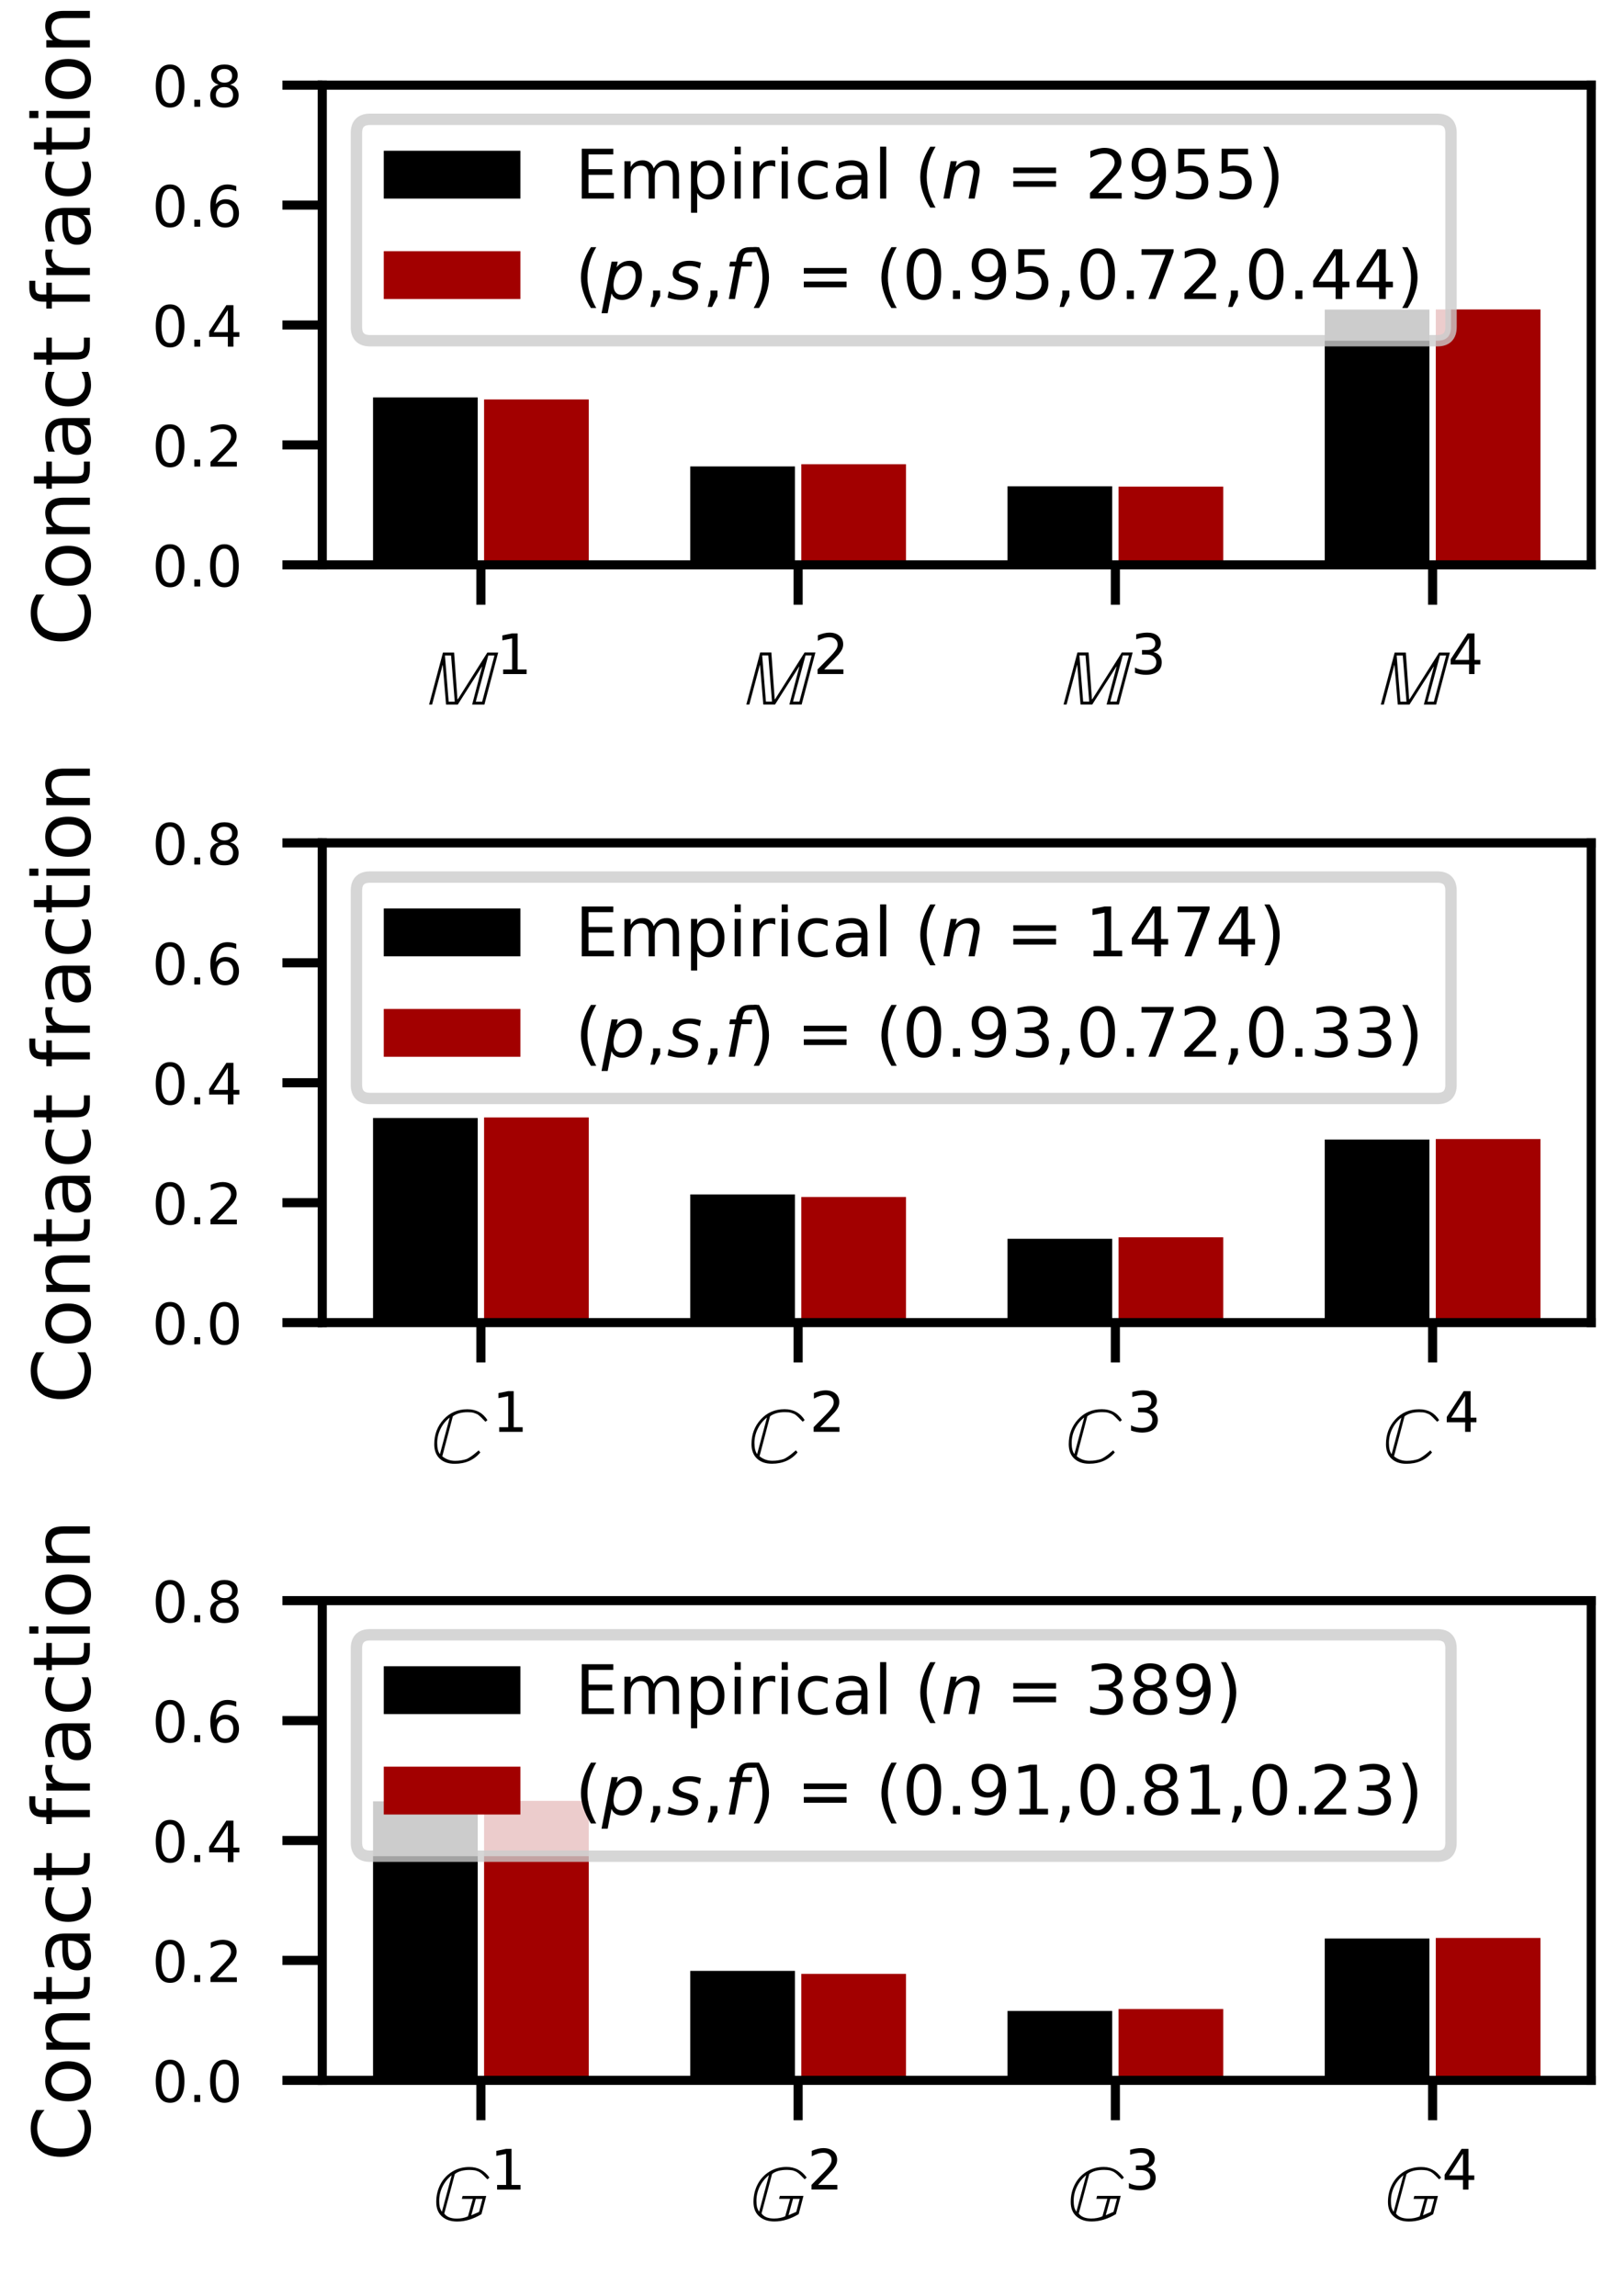 <?xml version="1.0" encoding="utf-8" standalone="no"?>
<!DOCTYPE svg PUBLIC "-//W3C//DTD SVG 1.1//EN"
  "http://www.w3.org/Graphics/SVG/1.1/DTD/svg11.dtd">
<!-- Created with matplotlib (https://matplotlib.org/) -->
<svg height="201.6pt" version="1.1" viewBox="0 0 141.732 201.6" width="141.732pt" xmlns="http://www.w3.org/2000/svg" xmlns:xlink="http://www.w3.org/1999/xlink">
 <defs>
  <style type="text/css">
*{stroke-linecap:butt;stroke-linejoin:round;}
  </style>
 </defs>
 <g id="figure_1">
  <g id="patch_1">
   <path d="M 0 201.6 
L 141.732 201.6 
L 141.732 0 
L 0 0 
z
" style="fill:#ffffff;"/>
  </g>
  <g id="axes_1">
   <g id="patch_2">
    <path d="M 28.3 49.597 
L 139.732 49.597 
L 139.732 7.477 
L 28.3 7.477 
z
" style="fill:#ffffff;"/>
   </g>
   <g id="matplotlib.axis_1">
    <g id="xtick_1">
     <g id="line2d_1">
      <defs>
       <path d="M 0 0 
L 0 3.5 
" id="me28dd14113" style="stroke:#000000;stroke-width:0.8;"/>
      </defs>
      <g>
       <use style="stroke:#000000;stroke-width:0.8;" x="42.229" xlink:href="#me28dd14113" y="49.597"/>
      </g>
     </g>
     <g id="text_1">
      <!-- $\mathbb{M}^1$ -->
      <defs>
       <path d="M 89.203 65.297 
L 71.906 0 
L 56.5 0 
L 69 47.406 
L 68.703 47.5 
L 38.5 0 
L 23.797 0 
L 19.703 49.594 
L 19.5 49.594 
L 6.297 0 
L 2.5 0 
L 19.906 65.297 
L 33.906 65.297 
L 38.094 6.703 
L 38.5 6.594 
L 75.594 65.297 
z
M 84.5 61.594 
L 76.797 61.594 
L 61.094 3.703 
L 69.094 3.703 
z
M 34.703 3.703 
L 30.094 61.594 
L 22.406 61.594 
L 27.094 3.703 
z
" id="STIXNonUnicode-Italic-57693"/>
       <path d="M 12.406 8.297 
L 28.516 8.297 
L 28.516 63.922 
L 10.984 60.406 
L 10.984 69.391 
L 28.422 72.906 
L 38.281 72.906 
L 38.281 8.297 
L 54.391 8.297 
L 54.391 0 
L 12.406 0 
z
" id="DejaVuSans-49"/>
      </defs>
      <g transform="translate(37.504 61.916)scale(0.07 -0.07)">
       <use transform="translate(0 0.684)" xlink:href="#STIXNonUnicode-Italic-57693"/>
       <use transform="translate(86.757 38.966)scale(0.7)" xlink:href="#DejaVuSans-49"/>
      </g>
     </g>
    </g>
    <g id="xtick_2">
     <g id="line2d_2">
      <g>
       <use style="stroke:#000000;stroke-width:0.8;" x="70.087" xlink:href="#me28dd14113" y="49.597"/>
      </g>
     </g>
     <g id="text_2">
      <!-- $\mathbb{M}^2$ -->
      <defs>
       <path d="M 19.188 8.297 
L 53.609 8.297 
L 53.609 0 
L 7.328 0 
L 7.328 8.297 
Q 12.938 14.109 22.625 23.891 
Q 32.328 33.688 34.812 36.531 
Q 39.547 41.844 41.422 45.531 
Q 43.312 49.219 43.312 52.781 
Q 43.312 58.594 39.234 62.25 
Q 35.156 65.922 28.609 65.922 
Q 23.969 65.922 18.812 64.312 
Q 13.672 62.703 7.812 59.422 
L 7.812 69.391 
Q 13.766 71.781 18.938 73 
Q 24.125 74.219 28.422 74.219 
Q 39.75 74.219 46.484 68.547 
Q 53.219 62.891 53.219 53.422 
Q 53.219 48.922 51.531 44.891 
Q 49.859 40.875 45.406 35.406 
Q 44.188 33.984 37.641 27.219 
Q 31.109 20.453 19.188 8.297 
z
" id="DejaVuSans-50"/>
      </defs>
      <g transform="translate(65.362 61.916)scale(0.07 -0.07)">
       <use transform="translate(0 0.766)" xlink:href="#STIXNonUnicode-Italic-57693"/>
       <use transform="translate(86.757 39.047)scale(0.7)" xlink:href="#DejaVuSans-50"/>
      </g>
     </g>
    </g>
    <g id="xtick_3">
     <g id="line2d_3">
      <g>
       <use style="stroke:#000000;stroke-width:0.8;" x="97.945" xlink:href="#me28dd14113" y="49.597"/>
      </g>
     </g>
     <g id="text_3">
      <!-- $\mathbb{M}^3$ -->
      <defs>
       <path d="M 40.578 39.312 
Q 47.656 37.797 51.625 33 
Q 55.609 28.219 55.609 21.188 
Q 55.609 10.406 48.188 4.484 
Q 40.766 -1.422 27.094 -1.422 
Q 22.516 -1.422 17.656 -0.516 
Q 12.797 0.391 7.625 2.203 
L 7.625 11.719 
Q 11.719 9.328 16.594 8.109 
Q 21.484 6.891 26.812 6.891 
Q 36.078 6.891 40.938 10.547 
Q 45.797 14.203 45.797 21.188 
Q 45.797 27.641 41.281 31.266 
Q 36.766 34.906 28.719 34.906 
L 20.219 34.906 
L 20.219 43.016 
L 29.109 43.016 
Q 36.375 43.016 40.234 45.922 
Q 44.094 48.828 44.094 54.297 
Q 44.094 59.906 40.109 62.906 
Q 36.141 65.922 28.719 65.922 
Q 24.656 65.922 20.016 65.031 
Q 15.375 64.156 9.812 62.312 
L 9.812 71.094 
Q 15.438 72.656 20.344 73.438 
Q 25.25 74.219 29.594 74.219 
Q 40.828 74.219 47.359 69.109 
Q 53.906 64.016 53.906 55.328 
Q 53.906 49.266 50.438 45.094 
Q 46.969 40.922 40.578 39.312 
z
" id="DejaVuSans-51"/>
      </defs>
      <g transform="translate(93.22 61.916)scale(0.07 -0.07)">
       <use transform="translate(0 0.766)" xlink:href="#STIXNonUnicode-Italic-57693"/>
       <use transform="translate(86.757 39.047)scale(0.7)" xlink:href="#DejaVuSans-51"/>
      </g>
     </g>
    </g>
    <g id="xtick_4">
     <g id="line2d_4">
      <g>
       <use style="stroke:#000000;stroke-width:0.8;" x="125.803" xlink:href="#me28dd14113" y="49.597"/>
      </g>
     </g>
     <g id="text_4">
      <!-- $\mathbb{M}^4$ -->
      <defs>
       <path d="M 37.797 64.312 
L 12.891 25.391 
L 37.797 25.391 
z
M 35.203 72.906 
L 47.609 72.906 
L 47.609 25.391 
L 58.016 25.391 
L 58.016 17.188 
L 47.609 17.188 
L 47.609 0 
L 37.797 0 
L 37.797 17.188 
L 4.891 17.188 
L 4.891 26.703 
z
" id="DejaVuSans-52"/>
      </defs>
      <g transform="translate(121.078 61.916)scale(0.07 -0.07)">
       <use transform="translate(0 0.684)" xlink:href="#STIXNonUnicode-Italic-57693"/>
       <use transform="translate(86.757 38.966)scale(0.7)" xlink:href="#DejaVuSans-52"/>
      </g>
     </g>
    </g>
   </g>
   <g id="matplotlib.axis_2">
    <g id="ytick_1">
     <g id="line2d_5">
      <defs>
       <path d="M 0 0 
L -3.5 0 
" id="m24fb56c09a" style="stroke:#000000;stroke-width:0.8;"/>
      </defs>
      <g>
       <use style="stroke:#000000;stroke-width:0.8;" x="28.3" xlink:href="#m24fb56c09a" y="49.597"/>
      </g>
     </g>
     <g id="text_5">
      <!-- 0.0 -->
      <defs>
       <path d="M 31.781 66.406 
Q 24.172 66.406 20.328 58.906 
Q 16.5 51.422 16.5 36.375 
Q 16.5 21.391 20.328 13.891 
Q 24.172 6.391 31.781 6.391 
Q 39.453 6.391 43.281 13.891 
Q 47.125 21.391 47.125 36.375 
Q 47.125 51.422 43.281 58.906 
Q 39.453 66.406 31.781 66.406 
z
M 31.781 74.219 
Q 44.047 74.219 50.516 64.516 
Q 56.984 54.828 56.984 36.375 
Q 56.984 17.969 50.516 8.266 
Q 44.047 -1.422 31.781 -1.422 
Q 19.531 -1.422 13.062 8.266 
Q 6.594 17.969 6.594 36.375 
Q 6.594 54.828 13.062 64.516 
Q 19.531 74.219 31.781 74.219 
z
" id="DejaVuSans-48"/>
       <path d="M 10.688 12.406 
L 21 12.406 
L 21 0 
L 10.688 0 
z
" id="DejaVuSans-46"/>
      </defs>
      <g transform="translate(13.348 51.497)scale(0.05 -0.05)">
       <use xlink:href="#DejaVuSans-48"/>
       <use x="63.623" xlink:href="#DejaVuSans-46"/>
       <use x="95.41" xlink:href="#DejaVuSans-48"/>
      </g>
     </g>
    </g>
    <g id="ytick_2">
     <g id="line2d_6">
      <g>
       <use style="stroke:#000000;stroke-width:0.8;" x="28.3" xlink:href="#m24fb56c09a" y="39.067"/>
      </g>
     </g>
     <g id="text_6">
      <!-- 0.2 -->
      <g transform="translate(13.348 40.967)scale(0.05 -0.05)">
       <use xlink:href="#DejaVuSans-48"/>
       <use x="63.623" xlink:href="#DejaVuSans-46"/>
       <use x="95.41" xlink:href="#DejaVuSans-50"/>
      </g>
     </g>
    </g>
    <g id="ytick_3">
     <g id="line2d_7">
      <g>
       <use style="stroke:#000000;stroke-width:0.8;" x="28.3" xlink:href="#m24fb56c09a" y="28.537"/>
      </g>
     </g>
     <g id="text_7">
      <!-- 0.4 -->
      <g transform="translate(13.348 30.437)scale(0.05 -0.05)">
       <use xlink:href="#DejaVuSans-48"/>
       <use x="63.623" xlink:href="#DejaVuSans-46"/>
       <use x="95.41" xlink:href="#DejaVuSans-52"/>
      </g>
     </g>
    </g>
    <g id="ytick_4">
     <g id="line2d_8">
      <g>
       <use style="stroke:#000000;stroke-width:0.8;" x="28.3" xlink:href="#m24fb56c09a" y="18.007"/>
      </g>
     </g>
     <g id="text_8">
      <!-- 0.6 -->
      <defs>
       <path d="M 33.016 40.375 
Q 26.375 40.375 22.484 35.828 
Q 18.609 31.297 18.609 23.391 
Q 18.609 15.531 22.484 10.953 
Q 26.375 6.391 33.016 6.391 
Q 39.656 6.391 43.531 10.953 
Q 47.406 15.531 47.406 23.391 
Q 47.406 31.297 43.531 35.828 
Q 39.656 40.375 33.016 40.375 
z
M 52.594 71.297 
L 52.594 62.312 
Q 48.875 64.062 45.094 64.984 
Q 41.312 65.922 37.594 65.922 
Q 27.828 65.922 22.672 59.328 
Q 17.531 52.734 16.797 39.406 
Q 19.672 43.656 24.016 45.922 
Q 28.375 48.188 33.594 48.188 
Q 44.578 48.188 50.953 41.516 
Q 57.328 34.859 57.328 23.391 
Q 57.328 12.156 50.688 5.359 
Q 44.047 -1.422 33.016 -1.422 
Q 20.359 -1.422 13.672 8.266 
Q 6.984 17.969 6.984 36.375 
Q 6.984 53.656 15.188 63.938 
Q 23.391 74.219 37.203 74.219 
Q 40.922 74.219 44.703 73.484 
Q 48.484 72.75 52.594 71.297 
z
" id="DejaVuSans-54"/>
      </defs>
      <g transform="translate(13.348 19.907)scale(0.05 -0.05)">
       <use xlink:href="#DejaVuSans-48"/>
       <use x="63.623" xlink:href="#DejaVuSans-46"/>
       <use x="95.41" xlink:href="#DejaVuSans-54"/>
      </g>
     </g>
    </g>
    <g id="ytick_5">
     <g id="line2d_9">
      <g>
       <use style="stroke:#000000;stroke-width:0.8;" x="28.3" xlink:href="#m24fb56c09a" y="7.477"/>
      </g>
     </g>
     <g id="text_9">
      <!-- 0.8 -->
      <defs>
       <path d="M 31.781 34.625 
Q 24.75 34.625 20.719 30.859 
Q 16.703 27.094 16.703 20.516 
Q 16.703 13.922 20.719 10.156 
Q 24.75 6.391 31.781 6.391 
Q 38.812 6.391 42.859 10.172 
Q 46.922 13.969 46.922 20.516 
Q 46.922 27.094 42.891 30.859 
Q 38.875 34.625 31.781 34.625 
z
M 21.922 38.812 
Q 15.578 40.375 12.031 44.719 
Q 8.5 49.078 8.5 55.328 
Q 8.5 64.062 14.719 69.141 
Q 20.953 74.219 31.781 74.219 
Q 42.672 74.219 48.875 69.141 
Q 55.078 64.062 55.078 55.328 
Q 55.078 49.078 51.531 44.719 
Q 48 40.375 41.703 38.812 
Q 48.828 37.156 52.797 32.312 
Q 56.781 27.484 56.781 20.516 
Q 56.781 9.906 50.312 4.234 
Q 43.844 -1.422 31.781 -1.422 
Q 19.734 -1.422 13.25 4.234 
Q 6.781 9.906 6.781 20.516 
Q 6.781 27.484 10.781 32.312 
Q 14.797 37.156 21.922 38.812 
z
M 18.312 54.391 
Q 18.312 48.734 21.844 45.562 
Q 25.391 42.391 31.781 42.391 
Q 38.141 42.391 41.719 45.562 
Q 45.312 48.734 45.312 54.391 
Q 45.312 60.062 41.719 63.234 
Q 38.141 66.406 31.781 66.406 
Q 25.391 66.406 21.844 63.234 
Q 18.312 60.062 18.312 54.391 
z
" id="DejaVuSans-56"/>
      </defs>
      <g transform="translate(13.348 9.376)scale(0.05 -0.05)">
       <use xlink:href="#DejaVuSans-48"/>
       <use x="63.623" xlink:href="#DejaVuSans-46"/>
       <use x="95.41" xlink:href="#DejaVuSans-56"/>
      </g>
     </g>
    </g>
    <g id="text_10">
     <!-- Contact fraction -->
     <defs>
      <path d="M 64.406 67.281 
L 64.406 56.891 
Q 59.422 61.531 53.781 63.812 
Q 48.141 66.109 41.797 66.109 
Q 29.297 66.109 22.656 58.469 
Q 16.016 50.828 16.016 36.375 
Q 16.016 21.969 22.656 14.328 
Q 29.297 6.688 41.797 6.688 
Q 48.141 6.688 53.781 8.984 
Q 59.422 11.281 64.406 15.922 
L 64.406 5.609 
Q 59.234 2.094 53.438 0.328 
Q 47.656 -1.422 41.219 -1.422 
Q 24.656 -1.422 15.125 8.703 
Q 5.609 18.844 5.609 36.375 
Q 5.609 53.953 15.125 64.078 
Q 24.656 74.219 41.219 74.219 
Q 47.75 74.219 53.531 72.484 
Q 59.328 70.75 64.406 67.281 
z
" id="DejaVuSans-67"/>
      <path d="M 30.609 48.391 
Q 23.391 48.391 19.188 42.75 
Q 14.984 37.109 14.984 27.297 
Q 14.984 17.484 19.156 11.844 
Q 23.344 6.203 30.609 6.203 
Q 37.797 6.203 41.984 11.859 
Q 46.188 17.531 46.188 27.297 
Q 46.188 37.016 41.984 42.703 
Q 37.797 48.391 30.609 48.391 
z
M 30.609 56 
Q 42.328 56 49.016 48.375 
Q 55.719 40.766 55.719 27.297 
Q 55.719 13.875 49.016 6.219 
Q 42.328 -1.422 30.609 -1.422 
Q 18.844 -1.422 12.172 6.219 
Q 5.516 13.875 5.516 27.297 
Q 5.516 40.766 12.172 48.375 
Q 18.844 56 30.609 56 
z
" id="DejaVuSans-111"/>
      <path d="M 54.891 33.016 
L 54.891 0 
L 45.906 0 
L 45.906 32.719 
Q 45.906 40.484 42.875 44.328 
Q 39.844 48.188 33.797 48.188 
Q 26.516 48.188 22.312 43.547 
Q 18.109 38.922 18.109 30.906 
L 18.109 0 
L 9.078 0 
L 9.078 54.688 
L 18.109 54.688 
L 18.109 46.188 
Q 21.344 51.125 25.703 53.562 
Q 30.078 56 35.797 56 
Q 45.219 56 50.047 50.172 
Q 54.891 44.344 54.891 33.016 
z
" id="DejaVuSans-110"/>
      <path d="M 18.312 70.219 
L 18.312 54.688 
L 36.812 54.688 
L 36.812 47.703 
L 18.312 47.703 
L 18.312 18.016 
Q 18.312 11.328 20.141 9.422 
Q 21.969 7.516 27.594 7.516 
L 36.812 7.516 
L 36.812 0 
L 27.594 0 
Q 17.188 0 13.234 3.875 
Q 9.281 7.766 9.281 18.016 
L 9.281 47.703 
L 2.688 47.703 
L 2.688 54.688 
L 9.281 54.688 
L 9.281 70.219 
z
" id="DejaVuSans-116"/>
      <path d="M 34.281 27.484 
Q 23.391 27.484 19.188 25 
Q 14.984 22.516 14.984 16.5 
Q 14.984 11.719 18.141 8.906 
Q 21.297 6.109 26.703 6.109 
Q 34.188 6.109 38.703 11.406 
Q 43.219 16.703 43.219 25.484 
L 43.219 27.484 
z
M 52.203 31.203 
L 52.203 0 
L 43.219 0 
L 43.219 8.297 
Q 40.141 3.328 35.547 0.953 
Q 30.953 -1.422 24.312 -1.422 
Q 15.922 -1.422 10.953 3.297 
Q 6 8.016 6 15.922 
Q 6 25.141 12.172 29.828 
Q 18.359 34.516 30.609 34.516 
L 43.219 34.516 
L 43.219 35.406 
Q 43.219 41.609 39.141 45 
Q 35.062 48.391 27.688 48.391 
Q 23 48.391 18.547 47.266 
Q 14.109 46.141 10.016 43.891 
L 10.016 52.203 
Q 14.938 54.109 19.578 55.047 
Q 24.219 56 28.609 56 
Q 40.484 56 46.344 49.844 
Q 52.203 43.703 52.203 31.203 
z
" id="DejaVuSans-97"/>
      <path d="M 48.781 52.594 
L 48.781 44.188 
Q 44.969 46.297 41.141 47.344 
Q 37.312 48.391 33.406 48.391 
Q 24.656 48.391 19.812 42.844 
Q 14.984 37.312 14.984 27.297 
Q 14.984 17.281 19.812 11.734 
Q 24.656 6.203 33.406 6.203 
Q 37.312 6.203 41.141 7.25 
Q 44.969 8.297 48.781 10.406 
L 48.781 2.094 
Q 45.016 0.344 40.984 -0.531 
Q 36.969 -1.422 32.422 -1.422 
Q 20.062 -1.422 12.781 6.344 
Q 5.516 14.109 5.516 27.297 
Q 5.516 40.672 12.859 48.328 
Q 20.219 56 33.016 56 
Q 37.156 56 41.109 55.141 
Q 45.062 54.297 48.781 52.594 
z
" id="DejaVuSans-99"/>
      <path id="DejaVuSans-32"/>
      <path d="M 37.109 75.984 
L 37.109 68.5 
L 28.516 68.5 
Q 23.688 68.5 21.797 66.547 
Q 19.922 64.594 19.922 59.516 
L 19.922 54.688 
L 34.719 54.688 
L 34.719 47.703 
L 19.922 47.703 
L 19.922 0 
L 10.891 0 
L 10.891 47.703 
L 2.297 47.703 
L 2.297 54.688 
L 10.891 54.688 
L 10.891 58.5 
Q 10.891 67.625 15.141 71.797 
Q 19.391 75.984 28.609 75.984 
z
" id="DejaVuSans-102"/>
      <path d="M 41.109 46.297 
Q 39.594 47.172 37.812 47.578 
Q 36.031 48 33.891 48 
Q 26.266 48 22.188 43.047 
Q 18.109 38.094 18.109 28.812 
L 18.109 0 
L 9.078 0 
L 9.078 54.688 
L 18.109 54.688 
L 18.109 46.188 
Q 20.953 51.172 25.484 53.578 
Q 30.031 56 36.531 56 
Q 37.453 56 38.578 55.875 
Q 39.703 55.766 41.062 55.516 
z
" id="DejaVuSans-114"/>
      <path d="M 9.422 54.688 
L 18.406 54.688 
L 18.406 0 
L 9.422 0 
z
M 9.422 75.984 
L 18.406 75.984 
L 18.406 64.594 
L 9.422 64.594 
z
" id="DejaVuSans-105"/>
     </defs>
     <g transform="translate(7.893 56.711)rotate(-90)scale(0.07 -0.07)">
      <use xlink:href="#DejaVuSans-67"/>
      <use x="69.824" xlink:href="#DejaVuSans-111"/>
      <use x="131.006" xlink:href="#DejaVuSans-110"/>
      <use x="194.385" xlink:href="#DejaVuSans-116"/>
      <use x="233.594" xlink:href="#DejaVuSans-97"/>
      <use x="294.873" xlink:href="#DejaVuSans-99"/>
      <use x="349.854" xlink:href="#DejaVuSans-116"/>
      <use x="389.062" xlink:href="#DejaVuSans-32"/>
      <use x="420.85" xlink:href="#DejaVuSans-102"/>
      <use x="456.055" xlink:href="#DejaVuSans-114"/>
      <use x="497.168" xlink:href="#DejaVuSans-97"/>
      <use x="558.447" xlink:href="#DejaVuSans-99"/>
      <use x="613.428" xlink:href="#DejaVuSans-116"/>
      <use x="652.637" xlink:href="#DejaVuSans-105"/>
      <use x="680.42" xlink:href="#DejaVuSans-111"/>
      <use x="741.602" xlink:href="#DejaVuSans-110"/>
     </g>
    </g>
   </g>
   <g id="patch_3">
    <path clip-path="url(#p865ac89974)" d="M 32.757 49.597 
L 41.95 49.597 
L 41.95 34.898 
L 32.757 34.898 
z
"/>
   </g>
   <g id="patch_4">
    <path clip-path="url(#p865ac89974)" d="M 60.615 49.597 
L 69.808 49.597 
L 69.808 40.956 
L 60.615 40.956 
z
"/>
   </g>
   <g id="patch_5">
    <path clip-path="url(#p865ac89974)" d="M 88.473 49.597 
L 97.666 49.597 
L 97.666 42.702 
L 88.473 42.702 
z
"/>
   </g>
   <g id="patch_6">
    <path clip-path="url(#p865ac89974)" d="M 116.331 49.597 
L 125.524 49.597 
L 125.524 27.183 
L 116.331 27.183 
z
"/>
   </g>
   <g id="patch_7">
    <path clip-path="url(#p865ac89974)" d="M 42.508 49.597 
L 51.701 49.597 
L 51.701 35.075 
L 42.508 35.075 
z
" style="fill:#a20000;"/>
   </g>
   <g id="patch_8">
    <path clip-path="url(#p865ac89974)" d="M 70.366 49.597 
L 79.559 49.597 
L 79.559 40.764 
L 70.366 40.764 
z
" style="fill:#a20000;"/>
   </g>
   <g id="patch_9">
    <path clip-path="url(#p865ac89974)" d="M 98.224 49.597 
L 107.417 49.597 
L 107.417 42.727 
L 98.224 42.727 
z
" style="fill:#a20000;"/>
   </g>
   <g id="patch_10">
    <path clip-path="url(#p865ac89974)" d="M 126.082 49.597 
L 135.275 49.597 
L 135.275 27.172 
L 126.082 27.172 
z
" style="fill:#a20000;"/>
   </g>
   <g id="patch_11">
    <path d="M 28.3 49.597 
L 28.3 7.477 
" style="fill:none;stroke:#000000;stroke-linecap:square;stroke-linejoin:miter;stroke-width:0.8;"/>
   </g>
   <g id="patch_12">
    <path d="M 139.732 49.597 
L 139.732 7.477 
" style="fill:none;stroke:#000000;stroke-linecap:square;stroke-linejoin:miter;stroke-width:0.8;"/>
   </g>
   <g id="patch_13">
    <path d="M 28.3 49.597 
L 139.732 49.597 
" style="fill:none;stroke:#000000;stroke-linecap:square;stroke-linejoin:miter;stroke-width:0.8;"/>
   </g>
   <g id="patch_14">
    <path d="M 28.3 7.477 
L 139.732 7.477 
" style="fill:none;stroke:#000000;stroke-linecap:square;stroke-linejoin:miter;stroke-width:0.8;"/>
   </g>
   <g id="legend_1">
    <g id="patch_15">
     <path d="M 32.5 29.917 
L 126.22 29.917 
Q 127.42 29.917 127.42 28.717 
L 127.42 11.677 
Q 127.42 10.477 126.22 10.477 
L 32.5 10.477 
Q 31.3 10.477 31.3 11.677 
L 31.3 28.717 
Q 31.3 29.917 32.5 29.917 
z
" style="fill:#ffffff;opacity:0.8;stroke:#cccccc;stroke-linejoin:miter;"/>
    </g>
    <g id="patch_16">
     <path d="M 33.7 17.437 
L 45.7 17.437 
L 45.7 13.237 
L 33.7 13.237 
z
"/>
    </g>
    <g id="text_11">
     <!-- Empirical ($n$ = 2955) -->
     <defs>
      <path d="M 9.812 72.906 
L 55.906 72.906 
L 55.906 64.594 
L 19.672 64.594 
L 19.672 43.016 
L 54.391 43.016 
L 54.391 34.719 
L 19.672 34.719 
L 19.672 8.297 
L 56.781 8.297 
L 56.781 0 
L 9.812 0 
z
" id="DejaVuSans-69"/>
      <path d="M 52 44.188 
Q 55.375 50.25 60.062 53.125 
Q 64.75 56 71.094 56 
Q 79.641 56 84.281 50.016 
Q 88.922 44.047 88.922 33.016 
L 88.922 0 
L 79.891 0 
L 79.891 32.719 
Q 79.891 40.578 77.094 44.375 
Q 74.312 48.188 68.609 48.188 
Q 61.625 48.188 57.562 43.547 
Q 53.516 38.922 53.516 30.906 
L 53.516 0 
L 44.484 0 
L 44.484 32.719 
Q 44.484 40.625 41.703 44.406 
Q 38.922 48.188 33.109 48.188 
Q 26.219 48.188 22.156 43.531 
Q 18.109 38.875 18.109 30.906 
L 18.109 0 
L 9.078 0 
L 9.078 54.688 
L 18.109 54.688 
L 18.109 46.188 
Q 21.188 51.219 25.484 53.609 
Q 29.781 56 35.688 56 
Q 41.656 56 45.828 52.969 
Q 50 49.953 52 44.188 
z
" id="DejaVuSans-109"/>
      <path d="M 18.109 8.203 
L 18.109 -20.797 
L 9.078 -20.797 
L 9.078 54.688 
L 18.109 54.688 
L 18.109 46.391 
Q 20.953 51.266 25.266 53.625 
Q 29.594 56 35.594 56 
Q 45.562 56 51.781 48.094 
Q 58.016 40.188 58.016 27.297 
Q 58.016 14.406 51.781 6.484 
Q 45.562 -1.422 35.594 -1.422 
Q 29.594 -1.422 25.266 0.953 
Q 20.953 3.328 18.109 8.203 
z
M 48.688 27.297 
Q 48.688 37.203 44.609 42.844 
Q 40.531 48.484 33.406 48.484 
Q 26.266 48.484 22.188 42.844 
Q 18.109 37.203 18.109 27.297 
Q 18.109 17.391 22.188 11.75 
Q 26.266 6.109 33.406 6.109 
Q 40.531 6.109 44.609 11.75 
Q 48.688 17.391 48.688 27.297 
z
" id="DejaVuSans-112"/>
      <path d="M 9.422 75.984 
L 18.406 75.984 
L 18.406 0 
L 9.422 0 
z
" id="DejaVuSans-108"/>
      <path d="M 31 75.875 
Q 24.469 64.656 21.281 53.656 
Q 18.109 42.672 18.109 31.391 
Q 18.109 20.125 21.312 9.062 
Q 24.516 -2 31 -13.188 
L 23.188 -13.188 
Q 15.875 -1.703 12.234 9.375 
Q 8.594 20.453 8.594 31.391 
Q 8.594 42.281 12.203 53.312 
Q 15.828 64.359 23.188 75.875 
z
" id="DejaVuSans-40"/>
      <path d="M 55.719 33.016 
L 49.312 0 
L 40.281 0 
L 46.688 32.672 
Q 47.125 34.969 47.359 36.719 
Q 47.609 38.484 47.609 39.5 
Q 47.609 43.609 45.016 45.891 
Q 42.438 48.188 37.797 48.188 
Q 30.562 48.188 25.344 43.375 
Q 20.125 38.578 18.5 30.328 
L 12.5 0 
L 3.516 0 
L 14.109 54.688 
L 23.094 54.688 
L 21.297 46.094 
Q 25.047 50.828 30.312 53.406 
Q 35.594 56 41.406 56 
Q 48.641 56 52.609 52.094 
Q 56.594 48.188 56.594 41.109 
Q 56.594 39.359 56.375 37.359 
Q 56.156 35.359 55.719 33.016 
z
" id="DejaVuSans-Oblique-110"/>
      <path d="M 10.594 45.406 
L 73.188 45.406 
L 73.188 37.203 
L 10.594 37.203 
z
M 10.594 25.484 
L 73.188 25.484 
L 73.188 17.188 
L 10.594 17.188 
z
" id="DejaVuSans-61"/>
      <path d="M 10.984 1.516 
L 10.984 10.5 
Q 14.703 8.734 18.5 7.812 
Q 22.312 6.891 25.984 6.891 
Q 35.75 6.891 40.891 13.453 
Q 46.047 20.016 46.781 33.406 
Q 43.953 29.203 39.594 26.953 
Q 35.25 24.703 29.984 24.703 
Q 19.047 24.703 12.672 31.312 
Q 6.297 37.938 6.297 49.422 
Q 6.297 60.641 12.938 67.422 
Q 19.578 74.219 30.609 74.219 
Q 43.266 74.219 49.922 64.516 
Q 56.594 54.828 56.594 36.375 
Q 56.594 19.141 48.406 8.859 
Q 40.234 -1.422 26.422 -1.422 
Q 22.703 -1.422 18.891 -0.688 
Q 15.094 0.047 10.984 1.516 
z
M 30.609 32.422 
Q 37.25 32.422 41.125 36.953 
Q 45.016 41.5 45.016 49.422 
Q 45.016 57.281 41.125 61.844 
Q 37.25 66.406 30.609 66.406 
Q 23.969 66.406 20.094 61.844 
Q 16.219 57.281 16.219 49.422 
Q 16.219 41.5 20.094 36.953 
Q 23.969 32.422 30.609 32.422 
z
" id="DejaVuSans-57"/>
      <path d="M 10.797 72.906 
L 49.516 72.906 
L 49.516 64.594 
L 19.828 64.594 
L 19.828 46.734 
Q 21.969 47.469 24.109 47.828 
Q 26.266 48.188 28.422 48.188 
Q 40.625 48.188 47.75 41.5 
Q 54.891 34.812 54.891 23.391 
Q 54.891 11.625 47.562 5.094 
Q 40.234 -1.422 26.906 -1.422 
Q 22.312 -1.422 17.547 -0.641 
Q 12.797 0.141 7.719 1.703 
L 7.719 11.625 
Q 12.109 9.234 16.797 8.062 
Q 21.484 6.891 26.703 6.891 
Q 35.156 6.891 40.078 11.328 
Q 45.016 15.766 45.016 23.391 
Q 45.016 31 40.078 35.438 
Q 35.156 39.891 26.703 39.891 
Q 22.75 39.891 18.812 39.016 
Q 14.891 38.141 10.797 36.281 
z
" id="DejaVuSans-53"/>
      <path d="M 8.016 75.875 
L 15.828 75.875 
Q 23.141 64.359 26.781 53.312 
Q 30.422 42.281 30.422 31.391 
Q 30.422 20.453 26.781 9.375 
Q 23.141 -1.703 15.828 -13.188 
L 8.016 -13.188 
Q 14.5 -2 17.703 9.062 
Q 20.906 20.125 20.906 31.391 
Q 20.906 42.672 17.703 53.656 
Q 14.5 64.656 8.016 75.875 
z
" id="DejaVuSans-41"/>
     </defs>
     <g transform="translate(50.5 17.437)scale(0.06 -0.06)">
      <use transform="translate(0 0.016)" xlink:href="#DejaVuSans-69"/>
      <use transform="translate(63.184 0.016)" xlink:href="#DejaVuSans-109"/>
      <use transform="translate(160.596 0.016)" xlink:href="#DejaVuSans-112"/>
      <use transform="translate(224.072 0.016)" xlink:href="#DejaVuSans-105"/>
      <use transform="translate(251.855 0.016)" xlink:href="#DejaVuSans-114"/>
      <use transform="translate(292.969 0.016)" xlink:href="#DejaVuSans-105"/>
      <use transform="translate(320.752 0.016)" xlink:href="#DejaVuSans-99"/>
      <use transform="translate(375.732 0.016)" xlink:href="#DejaVuSans-97"/>
      <use transform="translate(437.012 0.016)" xlink:href="#DejaVuSans-108"/>
      <use transform="translate(464.795 0.016)" xlink:href="#DejaVuSans-32"/>
      <use transform="translate(496.582 0.016)" xlink:href="#DejaVuSans-40"/>
      <use transform="translate(535.596 0.016)" xlink:href="#DejaVuSans-Oblique-110"/>
      <use transform="translate(598.975 0.016)" xlink:href="#DejaVuSans-32"/>
      <use transform="translate(630.762 0.016)" xlink:href="#DejaVuSans-61"/>
      <use transform="translate(714.551 0.016)" xlink:href="#DejaVuSans-32"/>
      <use transform="translate(746.338 0.016)" xlink:href="#DejaVuSans-50"/>
      <use transform="translate(808.211 0.016)" xlink:href="#DejaVuSans-57"/>
      <use transform="translate(871.834 0.016)" xlink:href="#DejaVuSans-53"/>
      <use transform="translate(935.457 0.016)" xlink:href="#DejaVuSans-53"/>
      <use transform="translate(999.08 0.016)" xlink:href="#DejaVuSans-41"/>
     </g>
    </g>
    <g id="patch_17">
     <path d="M 33.7 26.257 
L 45.7 26.257 
L 45.7 22.057 
L 33.7 22.057 
z
" style="fill:#a20000;"/>
    </g>
    <g id="text_12">
     <!-- ($p$,$s$,$f$) = (0.95,0.72,0.44) -->
     <defs>
      <path d="M 49.609 33.688 
Q 49.609 40.875 46.484 44.672 
Q 43.359 48.484 37.5 48.484 
Q 33.5 48.484 29.859 46.438 
Q 26.219 44.391 23.391 40.484 
Q 20.609 36.625 18.938 31.156 
Q 17.281 25.688 17.281 20.312 
Q 17.281 13.484 20.406 9.797 
Q 23.531 6.109 29.297 6.109 
Q 33.547 6.109 37.188 8.109 
Q 40.828 10.109 43.406 13.922 
Q 46.188 17.922 47.891 23.344 
Q 49.609 28.766 49.609 33.688 
z
M 21.781 46.391 
Q 25.391 51.125 30.297 53.562 
Q 35.203 56 41.219 56 
Q 49.609 56 54.25 50.5 
Q 58.891 45.016 58.891 35.109 
Q 58.891 27 56 19.656 
Q 53.125 12.312 47.703 6.5 
Q 44.094 2.641 39.547 0.609 
Q 35.016 -1.422 29.984 -1.422 
Q 24.172 -1.422 20.219 1 
Q 16.266 3.422 14.312 8.203 
L 8.688 -20.797 
L -0.297 -20.797 
L 14.406 54.688 
L 23.391 54.688 
z
" id="DejaVuSans-Oblique-112"/>
      <path d="M 11.719 12.406 
L 22.016 12.406 
L 22.016 4 
L 14.016 -11.625 
L 7.719 -11.625 
L 11.719 4 
z
" id="DejaVuSans-44"/>
      <path d="M 50 53.078 
L 48.297 44.578 
Q 44.734 46.531 40.766 47.5 
Q 36.812 48.484 32.625 48.484 
Q 25.531 48.484 21.453 46.062 
Q 17.391 43.656 17.391 39.5 
Q 17.391 34.672 26.859 32.078 
Q 27.594 31.891 27.938 31.781 
L 30.812 30.906 
Q 39.797 28.422 42.797 25.688 
Q 45.797 22.953 45.797 18.219 
Q 45.797 9.516 38.891 4.047 
Q 31.984 -1.422 20.797 -1.422 
Q 16.453 -1.422 11.672 -0.578 
Q 6.891 0.25 1.125 2 
L 2.875 11.281 
Q 7.812 8.734 12.594 7.422 
Q 17.391 6.109 21.781 6.109 
Q 28.375 6.109 32.5 8.938 
Q 36.625 11.766 36.625 16.109 
Q 36.625 20.797 25.781 23.688 
L 24.859 23.922 
L 21.781 24.703 
Q 14.938 26.516 11.766 29.469 
Q 8.594 32.422 8.594 37.016 
Q 8.594 45.75 15.156 50.875 
Q 21.734 56 33.016 56 
Q 37.453 56 41.672 55.266 
Q 45.906 54.547 50 53.078 
z
" id="DejaVuSans-Oblique-115"/>
      <path d="M 47.797 75.984 
L 46.391 68.5 
L 37.797 68.5 
Q 32.906 68.5 30.688 66.578 
Q 28.469 64.656 27.391 59.516 
L 26.422 54.688 
L 41.219 54.688 
L 39.891 47.703 
L 25.094 47.703 
L 15.828 0 
L 6.781 0 
L 16.109 47.703 
L 7.516 47.703 
L 8.797 54.688 
L 17.391 54.688 
L 18.109 58.5 
Q 19.969 68.172 24.625 72.078 
Q 29.297 75.984 39.312 75.984 
z
" id="DejaVuSans-Oblique-102"/>
      <path d="M 8.203 72.906 
L 55.078 72.906 
L 55.078 68.703 
L 28.609 0 
L 18.312 0 
L 43.219 64.594 
L 8.203 64.594 
z
" id="DejaVuSans-55"/>
     </defs>
     <g transform="translate(50.5 26.257)scale(0.06 -0.06)">
      <use transform="translate(0 0.016)" xlink:href="#DejaVuSans-40"/>
      <use transform="translate(39.014 0.016)" xlink:href="#DejaVuSans-Oblique-112"/>
      <use transform="translate(102.49 0.016)" xlink:href="#DejaVuSans-44"/>
      <use transform="translate(134.277 0.016)" xlink:href="#DejaVuSans-Oblique-115"/>
      <use transform="translate(186.377 0.016)" xlink:href="#DejaVuSans-44"/>
      <use transform="translate(218.164 0.016)" xlink:href="#DejaVuSans-Oblique-102"/>
      <use transform="translate(253.369 0.016)" xlink:href="#DejaVuSans-41"/>
      <use transform="translate(292.383 0.016)" xlink:href="#DejaVuSans-32"/>
      <use transform="translate(324.17 0.016)" xlink:href="#DejaVuSans-61"/>
      <use transform="translate(407.959 0.016)" xlink:href="#DejaVuSans-32"/>
      <use transform="translate(439.746 0.016)" xlink:href="#DejaVuSans-40"/>
      <use transform="translate(478.76 0.016)" xlink:href="#DejaVuSans-48"/>
      <use transform="translate(542.383 0.016)" xlink:href="#DejaVuSans-46"/>
      <use transform="translate(574.17 0.016)" xlink:href="#DejaVuSans-57"/>
      <use transform="translate(637.793 0.016)" xlink:href="#DejaVuSans-53"/>
      <use transform="translate(701.416 0.016)" xlink:href="#DejaVuSans-44"/>
      <use transform="translate(733.203 0.016)" xlink:href="#DejaVuSans-48"/>
      <use transform="translate(796.826 0.016)" xlink:href="#DejaVuSans-46"/>
      <use transform="translate(820.863 0.016)" xlink:href="#DejaVuSans-55"/>
      <use transform="translate(884.486 0.016)" xlink:href="#DejaVuSans-50"/>
      <use transform="translate(948.109 0.016)" xlink:href="#DejaVuSans-44"/>
      <use transform="translate(979.896 0.016)" xlink:href="#DejaVuSans-48"/>
      <use transform="translate(1043.52 0.016)" xlink:href="#DejaVuSans-46"/>
      <use transform="translate(1075.307 0.016)" xlink:href="#DejaVuSans-52"/>
      <use transform="translate(1138.93 0.016)" xlink:href="#DejaVuSans-52"/>
      <use transform="translate(1202.553 0.016)" xlink:href="#DejaVuSans-41"/>
     </g>
    </g>
   </g>
  </g>
  <g id="axes_2">
   <g id="patch_18">
    <path d="M 28.3 116.131 
L 139.732 116.131 
L 139.732 74.01 
L 28.3 74.01 
z
" style="fill:#ffffff;"/>
   </g>
   <g id="matplotlib.axis_3">
    <g id="xtick_5">
     <g id="line2d_10">
      <g>
       <use style="stroke:#000000;stroke-width:0.8;" x="42.229" xlink:href="#me28dd14113" y="116.131"/>
      </g>
     </g>
     <g id="text_13">
      <!-- $\mathbb{C}^1$ -->
      <defs>
       <path d="M 70.203 53 
L 67.703 50.906 
Q 66.797 51.797 64.797 53.891 
Q 62.797 56 62.047 56.703 
Q 61.297 57.406 59.688 58.797 
Q 58.094 60.203 56.938 60.641 
Q 55.797 61.094 53.938 61.797 
Q 52.094 62.5 50.047 62.703 
Q 48 62.906 45.406 62.906 
Q 33.594 62.906 26.797 57.703 
L 13.594 7.594 
Q 20.594 1.906 29.703 1.906 
Q 34 1.906 37.5 2.547 
Q 41 3.203 43.25 3.891 
Q 45.5 4.594 48.75 6.797 
Q 52 9 53.453 10.203 
Q 54.906 11.406 59.203 15 
L 61.297 12.406 
Q 49.406 -1.797 29.094 -1.797 
Q 17.297 -1.797 10.391 4.641 
Q 3.5 11.094 3.5 22.797 
Q 3.5 41.094 15.203 53.844 
Q 26.906 66.594 45 66.594 
Q 61.594 66.594 70.203 53 
z
M 10.594 10.297 
L 22.906 56.203 
Q 15.5 50.406 11.344 41.953 
Q 7.203 33.5 7.203 24.203 
Q 7.203 14.703 10.594 10.297 
z
" id="STIXGeneral-Italic-8450"/>
      </defs>
      <g transform="translate(37.889 128.45)scale(0.07 -0.07)">
       <use transform="translate(0 0.684)" xlink:href="#STIXGeneral-Italic-8450"/>
       <use transform="translate(76.333 38.966)scale(0.7)" xlink:href="#DejaVuSans-49"/>
      </g>
     </g>
    </g>
    <g id="xtick_6">
     <g id="line2d_11">
      <g>
       <use style="stroke:#000000;stroke-width:0.8;" x="70.087" xlink:href="#me28dd14113" y="116.131"/>
      </g>
     </g>
     <g id="text_14">
      <!-- $\mathbb{C}^2$ -->
      <g transform="translate(65.747 128.45)scale(0.07 -0.07)">
       <use transform="translate(0 0.766)" xlink:href="#STIXGeneral-Italic-8450"/>
       <use transform="translate(76.333 39.047)scale(0.7)" xlink:href="#DejaVuSans-50"/>
      </g>
     </g>
    </g>
    <g id="xtick_7">
     <g id="line2d_12">
      <g>
       <use style="stroke:#000000;stroke-width:0.8;" x="97.945" xlink:href="#me28dd14113" y="116.131"/>
      </g>
     </g>
     <g id="text_15">
      <!-- $\mathbb{C}^3$ -->
      <g transform="translate(93.605 128.45)scale(0.07 -0.07)">
       <use transform="translate(0 0.766)" xlink:href="#STIXGeneral-Italic-8450"/>
       <use transform="translate(76.333 39.047)scale(0.7)" xlink:href="#DejaVuSans-51"/>
      </g>
     </g>
    </g>
    <g id="xtick_8">
     <g id="line2d_13">
      <g>
       <use style="stroke:#000000;stroke-width:0.8;" x="125.803" xlink:href="#me28dd14113" y="116.131"/>
      </g>
     </g>
     <g id="text_16">
      <!-- $\mathbb{C}^4$ -->
      <g transform="translate(121.463 128.45)scale(0.07 -0.07)">
       <use transform="translate(0 0.684)" xlink:href="#STIXGeneral-Italic-8450"/>
       <use transform="translate(76.333 38.966)scale(0.7)" xlink:href="#DejaVuSans-52"/>
      </g>
     </g>
    </g>
   </g>
   <g id="matplotlib.axis_4">
    <g id="ytick_6">
     <g id="line2d_14">
      <g>
       <use style="stroke:#000000;stroke-width:0.8;" x="28.3" xlink:href="#m24fb56c09a" y="116.131"/>
      </g>
     </g>
     <g id="text_17">
      <!-- 0.0 -->
      <g transform="translate(13.348 118.03)scale(0.05 -0.05)">
       <use xlink:href="#DejaVuSans-48"/>
       <use x="63.623" xlink:href="#DejaVuSans-46"/>
       <use x="95.41" xlink:href="#DejaVuSans-48"/>
      </g>
     </g>
    </g>
    <g id="ytick_7">
     <g id="line2d_15">
      <g>
       <use style="stroke:#000000;stroke-width:0.8;" x="28.3" xlink:href="#m24fb56c09a" y="105.601"/>
      </g>
     </g>
     <g id="text_18">
      <!-- 0.2 -->
      <g transform="translate(13.348 107.5)scale(0.05 -0.05)">
       <use xlink:href="#DejaVuSans-48"/>
       <use x="63.623" xlink:href="#DejaVuSans-46"/>
       <use x="95.41" xlink:href="#DejaVuSans-50"/>
      </g>
     </g>
    </g>
    <g id="ytick_8">
     <g id="line2d_16">
      <g>
       <use style="stroke:#000000;stroke-width:0.8;" x="28.3" xlink:href="#m24fb56c09a" y="95.07"/>
      </g>
     </g>
     <g id="text_19">
      <!-- 0.4 -->
      <g transform="translate(13.348 96.97)scale(0.05 -0.05)">
       <use xlink:href="#DejaVuSans-48"/>
       <use x="63.623" xlink:href="#DejaVuSans-46"/>
       <use x="95.41" xlink:href="#DejaVuSans-52"/>
      </g>
     </g>
    </g>
    <g id="ytick_9">
     <g id="line2d_17">
      <g>
       <use style="stroke:#000000;stroke-width:0.8;" x="28.3" xlink:href="#m24fb56c09a" y="84.54"/>
      </g>
     </g>
     <g id="text_20">
      <!-- 0.6 -->
      <g transform="translate(13.348 86.44)scale(0.05 -0.05)">
       <use xlink:href="#DejaVuSans-48"/>
       <use x="63.623" xlink:href="#DejaVuSans-46"/>
       <use x="95.41" xlink:href="#DejaVuSans-54"/>
      </g>
     </g>
    </g>
    <g id="ytick_10">
     <g id="line2d_18">
      <g>
       <use style="stroke:#000000;stroke-width:0.8;" x="28.3" xlink:href="#m24fb56c09a" y="74.01"/>
      </g>
     </g>
     <g id="text_21">
      <!-- 0.8 -->
      <g transform="translate(13.348 75.91)scale(0.05 -0.05)">
       <use xlink:href="#DejaVuSans-48"/>
       <use x="63.623" xlink:href="#DejaVuSans-46"/>
       <use x="95.41" xlink:href="#DejaVuSans-56"/>
      </g>
     </g>
    </g>
    <g id="text_22">
     <!-- Contact fraction -->
     <g transform="translate(7.893 123.244)rotate(-90)scale(0.07 -0.07)">
      <use xlink:href="#DejaVuSans-67"/>
      <use x="69.824" xlink:href="#DejaVuSans-111"/>
      <use x="131.006" xlink:href="#DejaVuSans-110"/>
      <use x="194.385" xlink:href="#DejaVuSans-116"/>
      <use x="233.594" xlink:href="#DejaVuSans-97"/>
      <use x="294.873" xlink:href="#DejaVuSans-99"/>
      <use x="349.854" xlink:href="#DejaVuSans-116"/>
      <use x="389.062" xlink:href="#DejaVuSans-32"/>
      <use x="420.85" xlink:href="#DejaVuSans-102"/>
      <use x="456.055" xlink:href="#DejaVuSans-114"/>
      <use x="497.168" xlink:href="#DejaVuSans-97"/>
      <use x="558.447" xlink:href="#DejaVuSans-99"/>
      <use x="613.428" xlink:href="#DejaVuSans-116"/>
      <use x="652.637" xlink:href="#DejaVuSans-105"/>
      <use x="680.42" xlink:href="#DejaVuSans-111"/>
      <use x="741.602" xlink:href="#DejaVuSans-110"/>
     </g>
    </g>
   </g>
   <g id="patch_19">
    <path clip-path="url(#p3b80c7ef26)" d="M 32.757 116.131 
L 41.95 116.131 
L 41.95 98.164 
L 32.757 98.164 
z
"/>
   </g>
   <g id="patch_20">
    <path clip-path="url(#p3b80c7ef26)" d="M 60.615 116.131 
L 69.808 116.131 
L 69.808 104.879 
L 60.615 104.879 
z
"/>
   </g>
   <g id="patch_21">
    <path clip-path="url(#p3b80c7ef26)" d="M 88.473 116.131 
L 97.666 116.131 
L 97.666 108.772 
L 88.473 108.772 
z
"/>
   </g>
   <g id="patch_22">
    <path clip-path="url(#p3b80c7ef26)" d="M 116.331 116.131 
L 125.524 116.131 
L 125.524 100.057 
L 116.331 100.057 
z
"/>
   </g>
   <g id="patch_23">
    <path clip-path="url(#p3b80c7ef26)" d="M 42.508 116.131 
L 51.701 116.131 
L 51.701 98.118 
L 42.508 98.118 
z
" style="fill:#a20000;"/>
   </g>
   <g id="patch_24">
    <path clip-path="url(#p3b80c7ef26)" d="M 70.366 116.131 
L 79.559 116.131 
L 79.559 105.101 
L 70.366 105.101 
z
" style="fill:#a20000;"/>
   </g>
   <g id="patch_25">
    <path clip-path="url(#p3b80c7ef26)" d="M 98.224 116.131 
L 107.417 116.131 
L 107.417 108.638 
L 98.224 108.638 
z
" style="fill:#a20000;"/>
   </g>
   <g id="patch_26">
    <path clip-path="url(#p3b80c7ef26)" d="M 126.082 116.131 
L 135.275 116.131 
L 135.275 100.015 
L 126.082 100.015 
z
" style="fill:#a20000;"/>
   </g>
   <g id="patch_27">
    <path d="M 28.3 116.131 
L 28.3 74.01 
" style="fill:none;stroke:#000000;stroke-linecap:square;stroke-linejoin:miter;stroke-width:0.8;"/>
   </g>
   <g id="patch_28">
    <path d="M 139.732 116.131 
L 139.732 74.01 
" style="fill:none;stroke:#000000;stroke-linecap:square;stroke-linejoin:miter;stroke-width:0.8;"/>
   </g>
   <g id="patch_29">
    <path d="M 28.3 116.131 
L 139.732 116.131 
" style="fill:none;stroke:#000000;stroke-linecap:square;stroke-linejoin:miter;stroke-width:0.8;"/>
   </g>
   <g id="patch_30">
    <path d="M 28.3 74.01 
L 139.732 74.01 
" style="fill:none;stroke:#000000;stroke-linecap:square;stroke-linejoin:miter;stroke-width:0.8;"/>
   </g>
   <g id="legend_2">
    <g id="patch_31">
     <path d="M 32.5 96.45 
L 126.22 96.45 
Q 127.42 96.45 127.42 95.25 
L 127.42 78.21 
Q 127.42 77.01 126.22 77.01 
L 32.5 77.01 
Q 31.3 77.01 31.3 78.21 
L 31.3 95.25 
Q 31.3 96.45 32.5 96.45 
z
" style="fill:#ffffff;opacity:0.8;stroke:#cccccc;stroke-linejoin:miter;"/>
    </g>
    <g id="patch_32">
     <path d="M 33.7 83.97 
L 45.7 83.97 
L 45.7 79.77 
L 33.7 79.77 
z
"/>
    </g>
    <g id="text_23">
     <!-- Empirical ($n$ = 1474) -->
     <g transform="translate(50.5 83.97)scale(0.06 -0.06)">
      <use transform="translate(0 0.016)" xlink:href="#DejaVuSans-69"/>
      <use transform="translate(63.184 0.016)" xlink:href="#DejaVuSans-109"/>
      <use transform="translate(160.596 0.016)" xlink:href="#DejaVuSans-112"/>
      <use transform="translate(224.072 0.016)" xlink:href="#DejaVuSans-105"/>
      <use transform="translate(251.855 0.016)" xlink:href="#DejaVuSans-114"/>
      <use transform="translate(292.969 0.016)" xlink:href="#DejaVuSans-105"/>
      <use transform="translate(320.752 0.016)" xlink:href="#DejaVuSans-99"/>
      <use transform="translate(375.732 0.016)" xlink:href="#DejaVuSans-97"/>
      <use transform="translate(437.012 0.016)" xlink:href="#DejaVuSans-108"/>
      <use transform="translate(464.795 0.016)" xlink:href="#DejaVuSans-32"/>
      <use transform="translate(496.582 0.016)" xlink:href="#DejaVuSans-40"/>
      <use transform="translate(535.596 0.016)" xlink:href="#DejaVuSans-Oblique-110"/>
      <use transform="translate(598.975 0.016)" xlink:href="#DejaVuSans-32"/>
      <use transform="translate(630.762 0.016)" xlink:href="#DejaVuSans-61"/>
      <use transform="translate(714.551 0.016)" xlink:href="#DejaVuSans-32"/>
      <use transform="translate(746.338 0.016)" xlink:href="#DejaVuSans-49"/>
      <use transform="translate(809.961 0.016)" xlink:href="#DejaVuSans-52"/>
      <use transform="translate(873.584 0.016)" xlink:href="#DejaVuSans-55"/>
      <use transform="translate(937.207 0.016)" xlink:href="#DejaVuSans-52"/>
      <use transform="translate(1000.83 0.016)" xlink:href="#DejaVuSans-41"/>
     </g>
    </g>
    <g id="patch_33">
     <path d="M 33.7 92.79 
L 45.7 92.79 
L 45.7 88.59 
L 33.7 88.59 
z
" style="fill:#a20000;"/>
    </g>
    <g id="text_24">
     <!-- ($p$,$s$,$f$) = (0.93,0.72,0.33) -->
     <g transform="translate(50.5 92.79)scale(0.06 -0.06)">
      <use transform="translate(0 0.016)" xlink:href="#DejaVuSans-40"/>
      <use transform="translate(39.014 0.016)" xlink:href="#DejaVuSans-Oblique-112"/>
      <use transform="translate(102.49 0.016)" xlink:href="#DejaVuSans-44"/>
      <use transform="translate(134.277 0.016)" xlink:href="#DejaVuSans-Oblique-115"/>
      <use transform="translate(186.377 0.016)" xlink:href="#DejaVuSans-44"/>
      <use transform="translate(218.164 0.016)" xlink:href="#DejaVuSans-Oblique-102"/>
      <use transform="translate(253.369 0.016)" xlink:href="#DejaVuSans-41"/>
      <use transform="translate(292.383 0.016)" xlink:href="#DejaVuSans-32"/>
      <use transform="translate(324.17 0.016)" xlink:href="#DejaVuSans-61"/>
      <use transform="translate(407.959 0.016)" xlink:href="#DejaVuSans-32"/>
      <use transform="translate(439.746 0.016)" xlink:href="#DejaVuSans-40"/>
      <use transform="translate(478.76 0.016)" xlink:href="#DejaVuSans-48"/>
      <use transform="translate(542.383 0.016)" xlink:href="#DejaVuSans-46"/>
      <use transform="translate(574.17 0.016)" xlink:href="#DejaVuSans-57"/>
      <use transform="translate(637.793 0.016)" xlink:href="#DejaVuSans-51"/>
      <use transform="translate(701.416 0.016)" xlink:href="#DejaVuSans-44"/>
      <use transform="translate(733.203 0.016)" xlink:href="#DejaVuSans-48"/>
      <use transform="translate(796.826 0.016)" xlink:href="#DejaVuSans-46"/>
      <use transform="translate(820.863 0.016)" xlink:href="#DejaVuSans-55"/>
      <use transform="translate(884.486 0.016)" xlink:href="#DejaVuSans-50"/>
      <use transform="translate(948.109 0.016)" xlink:href="#DejaVuSans-44"/>
      <use transform="translate(979.896 0.016)" xlink:href="#DejaVuSans-48"/>
      <use transform="translate(1043.52 0.016)" xlink:href="#DejaVuSans-46"/>
      <use transform="translate(1075.307 0.016)" xlink:href="#DejaVuSans-51"/>
      <use transform="translate(1138.93 0.016)" xlink:href="#DejaVuSans-51"/>
      <use transform="translate(1202.553 0.016)" xlink:href="#DejaVuSans-41"/>
     </g>
    </g>
   </g>
  </g>
  <g id="axes_3">
   <g id="patch_34">
    <path d="M 28.3 182.664 
L 139.732 182.664 
L 139.732 140.543 
L 28.3 140.543 
z
" style="fill:#ffffff;"/>
   </g>
   <g id="matplotlib.axis_5">
    <g id="xtick_9">
     <g id="line2d_19">
      <g>
       <use style="stroke:#000000;stroke-width:0.8;" x="42.229" xlink:href="#me28dd14113" y="182.664"/>
      </g>
     </g>
     <g id="text_25">
      <!-- $\mathbb{G}^1$ -->
      <defs>
       <path d="M 70.203 53.297 
L 67.703 51.094 
Q 67.203 51.594 65.641 53.188 
Q 64.094 54.797 63.688 55.188 
Q 63.297 55.594 61.938 56.891 
Q 60.594 58.203 60.094 58.547 
Q 59.594 58.906 58.297 59.797 
Q 57 60.703 56.25 60.953 
Q 55.5 61.203 54.141 61.75 
Q 52.797 62.297 51.547 62.438 
Q 50.297 62.594 48.75 62.75 
Q 47.203 62.906 45.406 62.906 
Q 33.203 62.906 26.797 57.703 
L 13.594 8.203 
Q 18.094 1.906 29.297 1.906 
Q 37.094 1.906 43.297 4.703 
L 49.406 26.594 
L 35.594 26.594 
L 36.594 30.297 
L 66.203 30.297 
L 60.203 7.406 
Q 44.797 -1.797 29.797 -1.797 
Q 17.906 -1.797 10.703 4.547 
Q 3.5 10.906 3.5 22.703 
Q 3.5 34.703 8.641 44.703 
Q 13.797 54.703 23.344 60.641 
Q 32.906 66.594 45 66.594 
Q 60.906 66.594 70.203 53.297 
z
M 61.5 26.594 
L 53.094 26.594 
L 47.406 6 
L 57.203 10.297 
z
M 10.594 10.406 
L 22.906 56.297 
Q 15.594 50.5 11.391 42 
Q 7.203 33.5 7.203 24.203 
Q 7.203 19.594 7.844 16.641 
Q 8.5 13.703 10.594 10.406 
z
" id="STIXNonUnicode-Italic-57688"/>
      </defs>
      <g transform="translate(38.064 194.983)scale(0.07 -0.07)">
       <use transform="translate(0 0.684)" xlink:href="#STIXNonUnicode-Italic-57688"/>
       <use transform="translate(71.157 38.966)scale(0.7)" xlink:href="#DejaVuSans-49"/>
      </g>
     </g>
    </g>
    <g id="xtick_10">
     <g id="line2d_20">
      <g>
       <use style="stroke:#000000;stroke-width:0.8;" x="70.087" xlink:href="#me28dd14113" y="182.664"/>
      </g>
     </g>
     <g id="text_26">
      <!-- $\mathbb{G}^2$ -->
      <g transform="translate(65.922 194.983)scale(0.07 -0.07)">
       <use transform="translate(0 0.766)" xlink:href="#STIXNonUnicode-Italic-57688"/>
       <use transform="translate(71.157 39.047)scale(0.7)" xlink:href="#DejaVuSans-50"/>
      </g>
     </g>
    </g>
    <g id="xtick_11">
     <g id="line2d_21">
      <g>
       <use style="stroke:#000000;stroke-width:0.8;" x="97.945" xlink:href="#me28dd14113" y="182.664"/>
      </g>
     </g>
     <g id="text_27">
      <!-- $\mathbb{G}^3$ -->
      <g transform="translate(93.78 194.983)scale(0.07 -0.07)">
       <use transform="translate(0 0.766)" xlink:href="#STIXNonUnicode-Italic-57688"/>
       <use transform="translate(71.157 39.047)scale(0.7)" xlink:href="#DejaVuSans-51"/>
      </g>
     </g>
    </g>
    <g id="xtick_12">
     <g id="line2d_22">
      <g>
       <use style="stroke:#000000;stroke-width:0.8;" x="125.803" xlink:href="#me28dd14113" y="182.664"/>
      </g>
     </g>
     <g id="text_28">
      <!-- $\mathbb{G}^4$ -->
      <g transform="translate(121.638 194.983)scale(0.07 -0.07)">
       <use transform="translate(0 0.684)" xlink:href="#STIXNonUnicode-Italic-57688"/>
       <use transform="translate(71.157 38.966)scale(0.7)" xlink:href="#DejaVuSans-52"/>
      </g>
     </g>
    </g>
   </g>
   <g id="matplotlib.axis_6">
    <g id="ytick_11">
     <g id="line2d_23">
      <g>
       <use style="stroke:#000000;stroke-width:0.8;" x="28.3" xlink:href="#m24fb56c09a" y="182.664"/>
      </g>
     </g>
     <g id="text_29">
      <!-- 0.0 -->
      <g transform="translate(13.348 184.564)scale(0.05 -0.05)">
       <use xlink:href="#DejaVuSans-48"/>
       <use x="63.623" xlink:href="#DejaVuSans-46"/>
       <use x="95.41" xlink:href="#DejaVuSans-48"/>
      </g>
     </g>
    </g>
    <g id="ytick_12">
     <g id="line2d_24">
      <g>
       <use style="stroke:#000000;stroke-width:0.8;" x="28.3" xlink:href="#m24fb56c09a" y="172.134"/>
      </g>
     </g>
     <g id="text_30">
      <!-- 0.2 -->
      <g transform="translate(13.348 174.033)scale(0.05 -0.05)">
       <use xlink:href="#DejaVuSans-48"/>
       <use x="63.623" xlink:href="#DejaVuSans-46"/>
       <use x="95.41" xlink:href="#DejaVuSans-50"/>
      </g>
     </g>
    </g>
    <g id="ytick_13">
     <g id="line2d_25">
      <g>
       <use style="stroke:#000000;stroke-width:0.8;" x="28.3" xlink:href="#m24fb56c09a" y="161.604"/>
      </g>
     </g>
     <g id="text_31">
      <!-- 0.4 -->
      <g transform="translate(13.348 163.503)scale(0.05 -0.05)">
       <use xlink:href="#DejaVuSans-48"/>
       <use x="63.623" xlink:href="#DejaVuSans-46"/>
       <use x="95.41" xlink:href="#DejaVuSans-52"/>
      </g>
     </g>
    </g>
    <g id="ytick_14">
     <g id="line2d_26">
      <g>
       <use style="stroke:#000000;stroke-width:0.8;" x="28.3" xlink:href="#m24fb56c09a" y="151.074"/>
      </g>
     </g>
     <g id="text_32">
      <!-- 0.6 -->
      <g transform="translate(13.348 152.973)scale(0.05 -0.05)">
       <use xlink:href="#DejaVuSans-48"/>
       <use x="63.623" xlink:href="#DejaVuSans-46"/>
       <use x="95.41" xlink:href="#DejaVuSans-54"/>
      </g>
     </g>
    </g>
    <g id="ytick_15">
     <g id="line2d_27">
      <g>
       <use style="stroke:#000000;stroke-width:0.8;" x="28.3" xlink:href="#m24fb56c09a" y="140.543"/>
      </g>
     </g>
     <g id="text_33">
      <!-- 0.8 -->
      <g transform="translate(13.348 142.443)scale(0.05 -0.05)">
       <use xlink:href="#DejaVuSans-48"/>
       <use x="63.623" xlink:href="#DejaVuSans-46"/>
       <use x="95.41" xlink:href="#DejaVuSans-56"/>
      </g>
     </g>
    </g>
    <g id="text_34">
     <!-- Contact fraction -->
     <g transform="translate(7.893 189.778)rotate(-90)scale(0.07 -0.07)">
      <use xlink:href="#DejaVuSans-67"/>
      <use x="69.824" xlink:href="#DejaVuSans-111"/>
      <use x="131.006" xlink:href="#DejaVuSans-110"/>
      <use x="194.385" xlink:href="#DejaVuSans-116"/>
      <use x="233.594" xlink:href="#DejaVuSans-97"/>
      <use x="294.873" xlink:href="#DejaVuSans-99"/>
      <use x="349.854" xlink:href="#DejaVuSans-116"/>
      <use x="389.062" xlink:href="#DejaVuSans-32"/>
      <use x="420.85" xlink:href="#DejaVuSans-102"/>
      <use x="456.055" xlink:href="#DejaVuSans-114"/>
      <use x="497.168" xlink:href="#DejaVuSans-97"/>
      <use x="558.447" xlink:href="#DejaVuSans-99"/>
      <use x="613.428" xlink:href="#DejaVuSans-116"/>
      <use x="652.637" xlink:href="#DejaVuSans-105"/>
      <use x="680.42" xlink:href="#DejaVuSans-111"/>
      <use x="741.602" xlink:href="#DejaVuSans-110"/>
     </g>
    </g>
   </g>
   <g id="patch_35">
    <path clip-path="url(#p2200398025)" d="M 32.757 182.664 
L 41.95 182.664 
L 41.95 158.166 
L 32.757 158.166 
z
"/>
   </g>
   <g id="patch_36">
    <path clip-path="url(#p2200398025)" d="M 60.615 182.664 
L 69.808 182.664 
L 69.808 173.054 
L 60.615 173.054 
z
"/>
   </g>
   <g id="patch_37">
    <path clip-path="url(#p2200398025)" d="M 88.473 182.664 
L 97.666 182.664 
L 97.666 176.573 
L 88.473 176.573 
z
"/>
   </g>
   <g id="patch_38">
    <path clip-path="url(#p2200398025)" d="M 116.331 182.664 
L 125.524 182.664 
L 125.524 170.212 
L 116.331 170.212 
z
"/>
   </g>
   <g id="patch_39">
    <path clip-path="url(#p2200398025)" d="M 42.508 182.664 
L 51.701 182.664 
L 51.701 158.123 
L 42.508 158.123 
z
" style="fill:#a20000;"/>
   </g>
   <g id="patch_40">
    <path clip-path="url(#p2200398025)" d="M 70.366 182.664 
L 79.559 182.664 
L 79.559 173.317 
L 70.366 173.317 
z
" style="fill:#a20000;"/>
   </g>
   <g id="patch_41">
    <path clip-path="url(#p2200398025)" d="M 98.224 182.664 
L 107.417 182.664 
L 107.417 176.402 
L 98.224 176.402 
z
" style="fill:#a20000;"/>
   </g>
   <g id="patch_42">
    <path clip-path="url(#p2200398025)" d="M 126.082 182.664 
L 135.275 182.664 
L 135.275 170.163 
L 126.082 170.163 
z
" style="fill:#a20000;"/>
   </g>
   <g id="patch_43">
    <path d="M 28.3 182.664 
L 28.3 140.543 
" style="fill:none;stroke:#000000;stroke-linecap:square;stroke-linejoin:miter;stroke-width:0.8;"/>
   </g>
   <g id="patch_44">
    <path d="M 139.732 182.664 
L 139.732 140.543 
" style="fill:none;stroke:#000000;stroke-linecap:square;stroke-linejoin:miter;stroke-width:0.8;"/>
   </g>
   <g id="patch_45">
    <path d="M 28.3 182.664 
L 139.732 182.664 
" style="fill:none;stroke:#000000;stroke-linecap:square;stroke-linejoin:miter;stroke-width:0.8;"/>
   </g>
   <g id="patch_46">
    <path d="M 28.3 140.543 
L 139.732 140.543 
" style="fill:none;stroke:#000000;stroke-linecap:square;stroke-linejoin:miter;stroke-width:0.8;"/>
   </g>
   <g id="legend_3">
    <g id="patch_47">
     <path d="M 32.5 162.983 
L 126.22 162.983 
Q 127.42 162.983 127.42 161.783 
L 127.42 144.743 
Q 127.42 143.543 126.22 143.543 
L 32.5 143.543 
Q 31.3 143.543 31.3 144.743 
L 31.3 161.783 
Q 31.3 162.983 32.5 162.983 
z
" style="fill:#ffffff;opacity:0.8;stroke:#cccccc;stroke-linejoin:miter;"/>
    </g>
    <g id="patch_48">
     <path d="M 33.7 150.503 
L 45.7 150.503 
L 45.7 146.303 
L 33.7 146.303 
z
"/>
    </g>
    <g id="text_35">
     <!-- Empirical ($n$ = 389) -->
     <g transform="translate(50.5 150.503)scale(0.06 -0.06)">
      <use transform="translate(0 0.016)" xlink:href="#DejaVuSans-69"/>
      <use transform="translate(63.184 0.016)" xlink:href="#DejaVuSans-109"/>
      <use transform="translate(160.596 0.016)" xlink:href="#DejaVuSans-112"/>
      <use transform="translate(224.072 0.016)" xlink:href="#DejaVuSans-105"/>
      <use transform="translate(251.855 0.016)" xlink:href="#DejaVuSans-114"/>
      <use transform="translate(292.969 0.016)" xlink:href="#DejaVuSans-105"/>
      <use transform="translate(320.752 0.016)" xlink:href="#DejaVuSans-99"/>
      <use transform="translate(375.732 0.016)" xlink:href="#DejaVuSans-97"/>
      <use transform="translate(437.012 0.016)" xlink:href="#DejaVuSans-108"/>
      <use transform="translate(464.795 0.016)" xlink:href="#DejaVuSans-32"/>
      <use transform="translate(496.582 0.016)" xlink:href="#DejaVuSans-40"/>
      <use transform="translate(535.596 0.016)" xlink:href="#DejaVuSans-Oblique-110"/>
      <use transform="translate(598.975 0.016)" xlink:href="#DejaVuSans-32"/>
      <use transform="translate(630.762 0.016)" xlink:href="#DejaVuSans-61"/>
      <use transform="translate(714.551 0.016)" xlink:href="#DejaVuSans-32"/>
      <use transform="translate(746.338 0.016)" xlink:href="#DejaVuSans-51"/>
      <use transform="translate(809.961 0.016)" xlink:href="#DejaVuSans-56"/>
      <use transform="translate(873.584 0.016)" xlink:href="#DejaVuSans-57"/>
      <use transform="translate(937.207 0.016)" xlink:href="#DejaVuSans-41"/>
     </g>
    </g>
    <g id="patch_49">
     <path d="M 33.7 159.323 
L 45.7 159.323 
L 45.7 155.123 
L 33.7 155.123 
z
" style="fill:#a20000;"/>
    </g>
    <g id="text_36">
     <!-- ($p$,$s$,$f$) = (0.91,0.81,0.23) -->
     <g transform="translate(50.5 159.323)scale(0.06 -0.06)">
      <use transform="translate(0 0.016)" xlink:href="#DejaVuSans-40"/>
      <use transform="translate(39.014 0.016)" xlink:href="#DejaVuSans-Oblique-112"/>
      <use transform="translate(102.49 0.016)" xlink:href="#DejaVuSans-44"/>
      <use transform="translate(134.277 0.016)" xlink:href="#DejaVuSans-Oblique-115"/>
      <use transform="translate(186.377 0.016)" xlink:href="#DejaVuSans-44"/>
      <use transform="translate(218.164 0.016)" xlink:href="#DejaVuSans-Oblique-102"/>
      <use transform="translate(253.369 0.016)" xlink:href="#DejaVuSans-41"/>
      <use transform="translate(292.383 0.016)" xlink:href="#DejaVuSans-32"/>
      <use transform="translate(324.17 0.016)" xlink:href="#DejaVuSans-61"/>
      <use transform="translate(407.959 0.016)" xlink:href="#DejaVuSans-32"/>
      <use transform="translate(439.746 0.016)" xlink:href="#DejaVuSans-40"/>
      <use transform="translate(478.76 0.016)" xlink:href="#DejaVuSans-48"/>
      <use transform="translate(542.383 0.016)" xlink:href="#DejaVuSans-46"/>
      <use transform="translate(574.17 0.016)" xlink:href="#DejaVuSans-57"/>
      <use transform="translate(637.793 0.016)" xlink:href="#DejaVuSans-49"/>
      <use transform="translate(701.416 0.016)" xlink:href="#DejaVuSans-44"/>
      <use transform="translate(733.203 0.016)" xlink:href="#DejaVuSans-48"/>
      <use transform="translate(796.826 0.016)" xlink:href="#DejaVuSans-46"/>
      <use transform="translate(825.988 0.016)" xlink:href="#DejaVuSans-56"/>
      <use transform="translate(889.611 0.016)" xlink:href="#DejaVuSans-49"/>
      <use transform="translate(953.234 0.016)" xlink:href="#DejaVuSans-44"/>
      <use transform="translate(985.021 0.016)" xlink:href="#DejaVuSans-48"/>
      <use transform="translate(1048.645 0.016)" xlink:href="#DejaVuSans-46"/>
      <use transform="translate(1074.932 0.016)" xlink:href="#DejaVuSans-50"/>
      <use transform="translate(1138.555 0.016)" xlink:href="#DejaVuSans-51"/>
      <use transform="translate(1202.178 0.016)" xlink:href="#DejaVuSans-41"/>
     </g>
    </g>
   </g>
  </g>
 </g>
 <defs>
  <clipPath id="p865ac89974">
   <rect height="42.121" width="111.432" x="28.3" y="7.477"/>
  </clipPath>
  <clipPath id="p3b80c7ef26">
   <rect height="42.121" width="111.432" x="28.3" y="74.01"/>
  </clipPath>
  <clipPath id="p2200398025">
   <rect height="42.121" width="111.432" x="28.3" y="140.543"/>
  </clipPath>
 </defs>
</svg>
